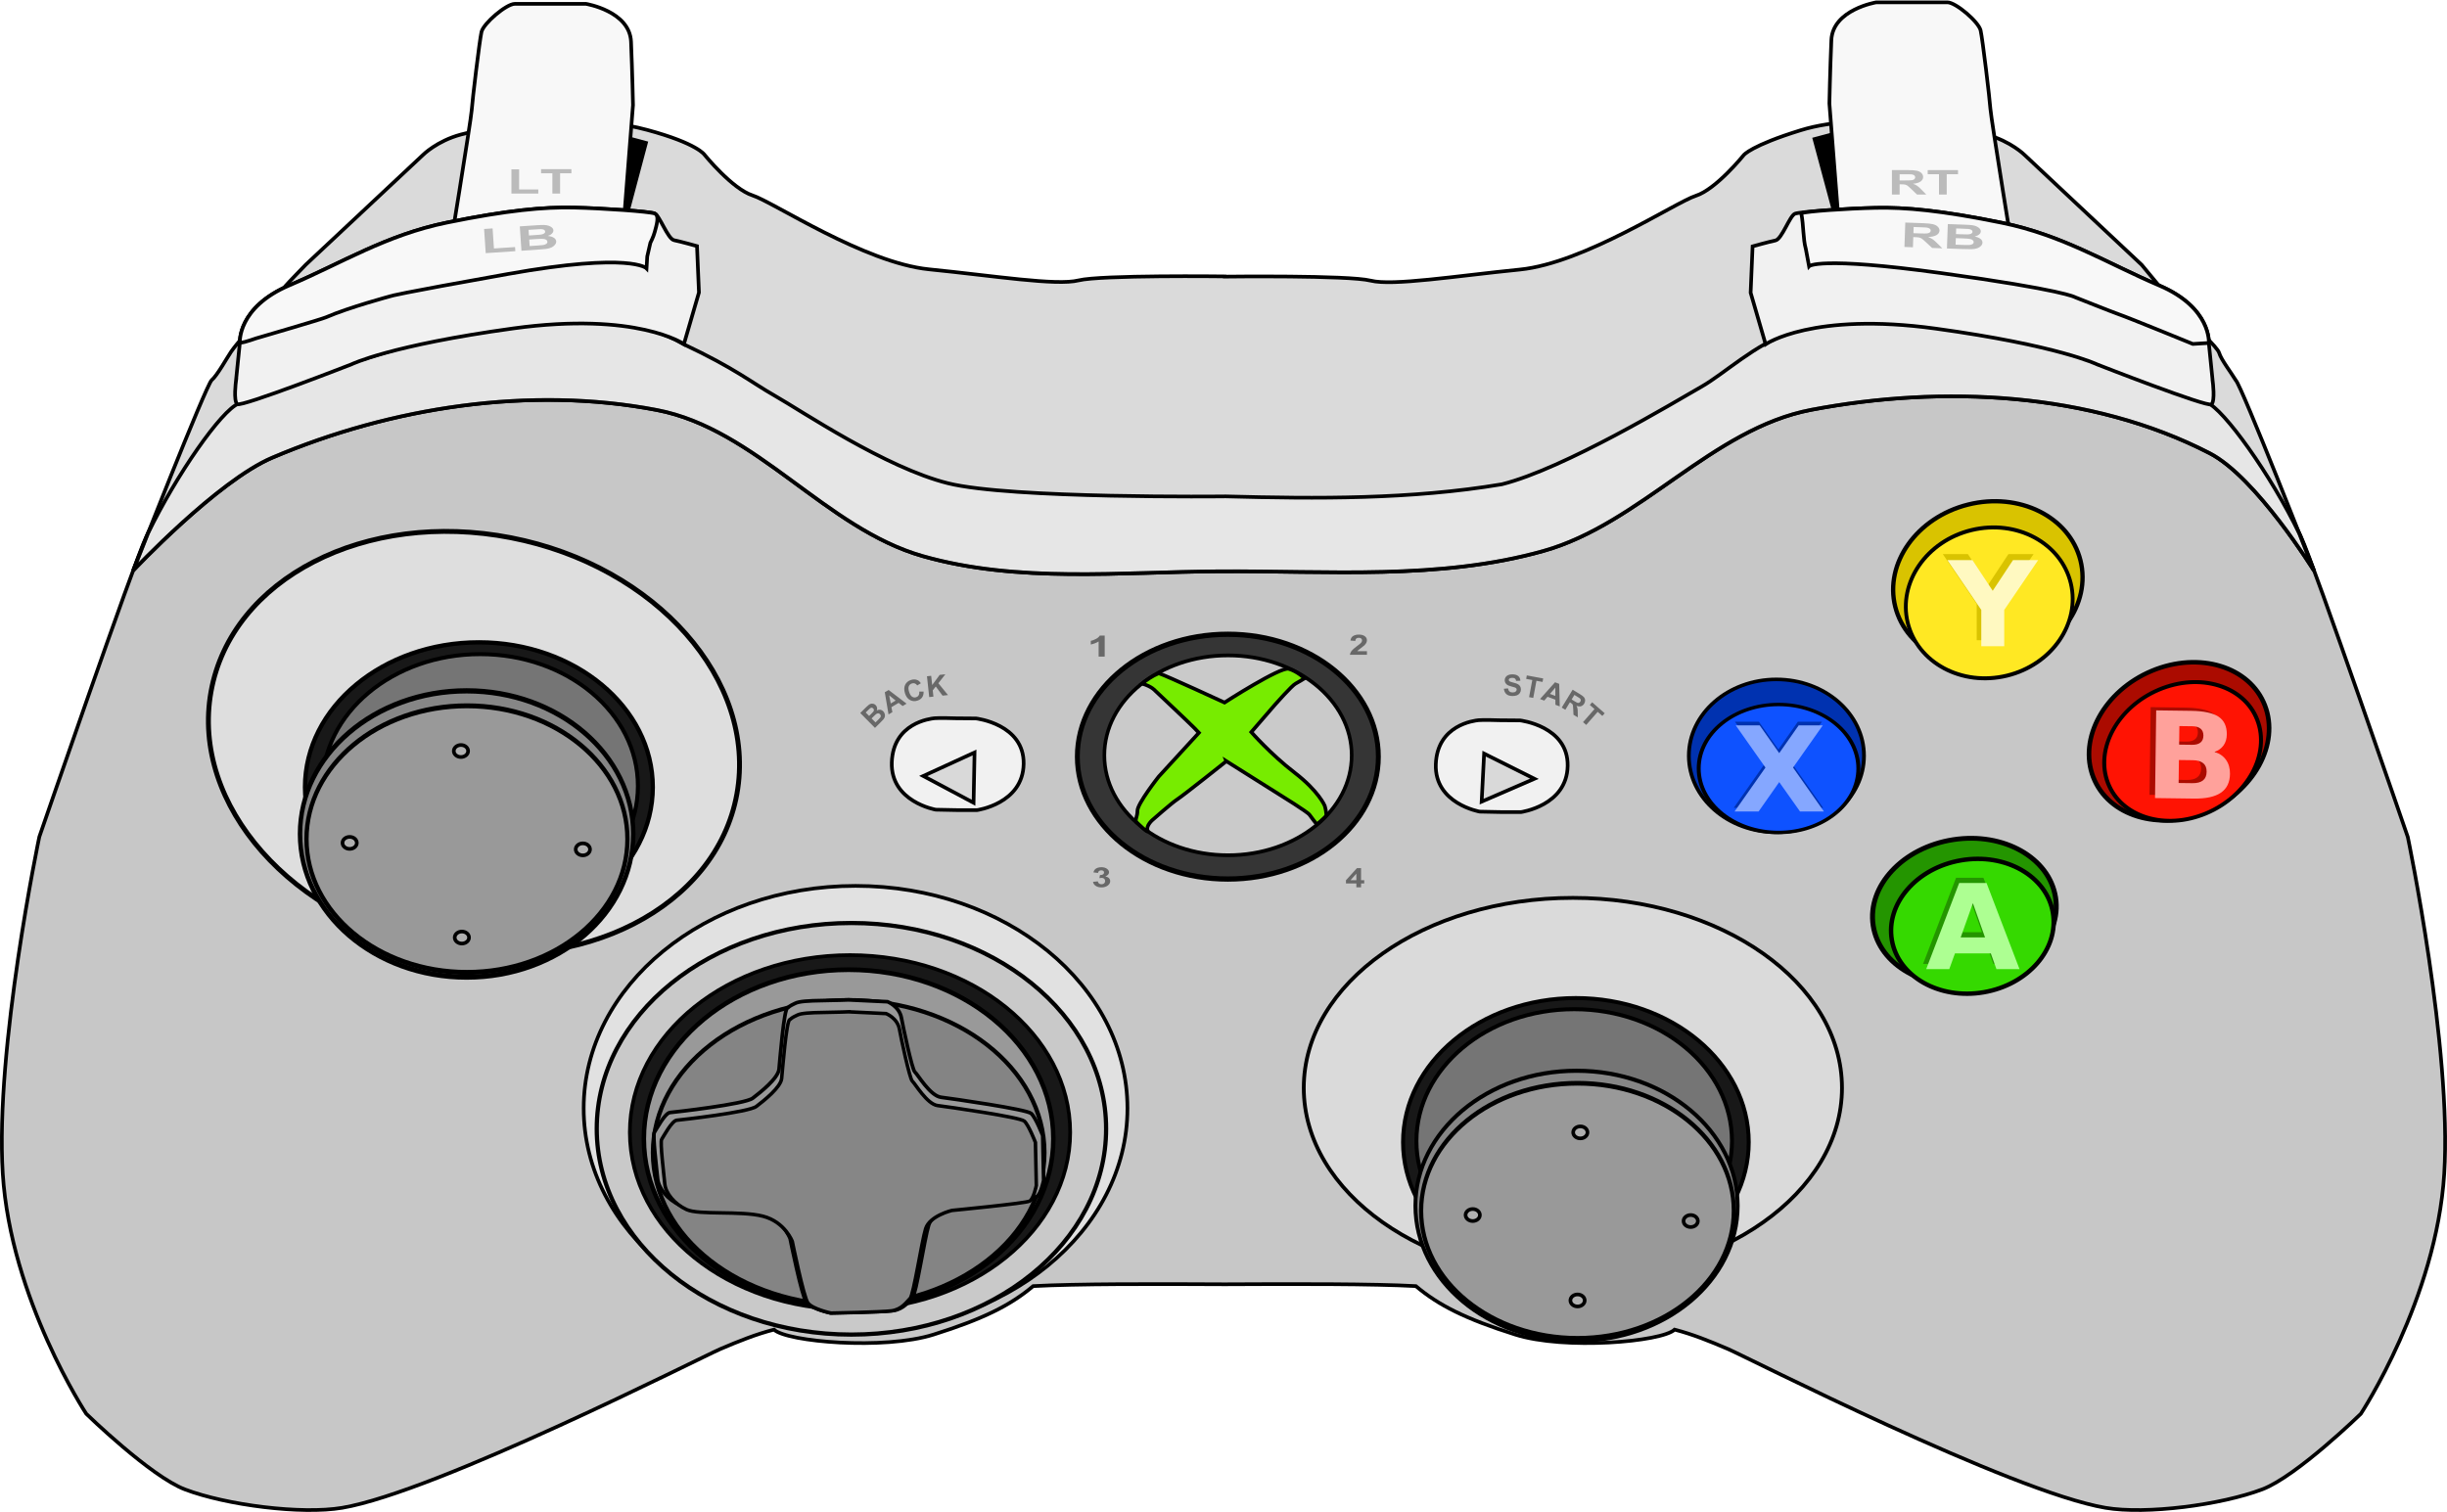 <?xml version="1.0" encoding="UTF-8" standalone="no"?>
<!-- Created with Inkscape (http://www.inkscape.org/) -->

<svg
   width="408.816mm"
   height="252.633mm"
   viewBox="0 0 408.816 252.633"
   version="1.1"
   id="svg5"
   sodipodi:docname="VSCView Xbox Wikimedia Theme.svg"
   inkscape:version="1.1 (c68e22c387, 2021-05-23)"
   inkscape:export-filename="C:\Users\AL200\OneDrive\Pictures\AL2009man Work Projects\VSCView - Controller Theme Layout\VSCView - Controller Theme (Ver. 1.20)\Xbox 360 Controller Images\Wikimedia\Template\Xbox Wikimedia Overlay.png"
   inkscape:export-xdpi="90.027298"
   inkscape:export-ydpi="90.027298"
   xmlns:inkscape="http://www.inkscape.org/namespaces/inkscape"
   xmlns:sodipodi="http://sodipodi.sourceforge.net/DTD/sodipodi-0.dtd"
   xmlns="http://www.w3.org/2000/svg"
   xmlns:svg="http://www.w3.org/2000/svg">
  <sodipodi:namedview
     id="namedview7"
     pagecolor="#ffffff"
     bordercolor="#666666"
     borderopacity="1.0"
     inkscape:pageshadow="2"
     inkscape:pageopacity="0.0"
     inkscape:pagecheckerboard="0"
     inkscape:document-units="mm"
     showgrid="false"
     inkscape:zoom="0.70710678"
     inkscape:cx="725.49156"
     inkscape:cy="461.03362"
     inkscape:window-width="2560"
     inkscape:window-height="1334"
     inkscape:window-x="-11"
     inkscape:window-y="-11"
     inkscape:window-maximized="1"
     inkscape:current-layer="layer1" />
  <defs
     id="defs2">
    <inkscape:path-effect
       effect="bend_path"
       id="path-effect3820"
       is_visible="true"
       bendpath="M 0,0 H 1"
       prop_scale="1"
       scale_y_rel="false"
       vertical="false"
       lpeversion="0"
       hide_knot="false" />
  </defs>
  <g
     inkscape:label="Xbox Wikimedia Overlay"
     id="layer1"
     transform="translate(197.76,-92.246)"
     inkscape:groupmode="layer"
     style="display:inline">
    <path
       d="m -103.374,145.925 c -18.317,-0.134 -44.257,10.376 -54.534,14.451 -2.924,1.16 -10.622,11.49 -15.401,21.533 -2.137,4.491 -17.883,50.176 -17.883,50.176 0,0 -7.416,35.324 -6.107,56.264 1.309,20.939 13.951,40.137 13.951,40.137 0,0 10.723,10.444 16.49,12.635 6.902,2.622 19.454,4.22 26.262,3.073 15.797,-2.662 60.119,-25.22 63.173,-26.529 3.054,-1.309 6.057,-2.504 8.97,-3.245 2.149,2.042 18.393,3.438 26.681,0.821 8.289,-2.617 12.775,-4.853 16.623,-8.092 7.183,-0.389 20.138,-0.367 32.006,-0.305 11.845,-0.062 24.762,-0.084 31.93,0.305 3.84,3.238 8.313,5.475 16.585,8.092 8.272,2.617 24.498,1.221 26.643,-0.821 2.907,0.74 5.884,1.936 8.932,3.245 3.048,1.308 47.293,23.867 63.058,26.529 6.793,1.147 19.316,-0.47 26.204,-3.092 5.756,-2.19 16.452,-12.615 16.452,-12.615 0,0 12.626,-19.183 13.932,-40.118 1.306,-20.935 -6.088,-56.264 -6.088,-56.264 0,0 -15.712,-45.666 -17.845,-50.157 -4.769,-10.04 -12.849,-21.322 -15.767,-22.482 -7.499,-2.979 -22.127,-10.15 -38.549,-12.695 -10.196,-1.58 -22.351,-1.771 -30.996,1.053 -5.831,1.905 -10.97,6.826 -14.829,9.025 -4.508,2.568 -22.911,13.7 -33.36,16.317 -15.216,2.545 -30.861,2.428 -46.149,2.026 0,0 -35.929,0.418 -46.398,-2.199 -10.47,-2.617 -24.439,-12.067 -28.955,-14.636 -3.867,-2.2 -6.624,-4.596 -15.241,-8.651 -6.661,-3.885 -13.823,-3.779 -19.792,-3.779 z"
       style="display:inline;fill:#c7c7c7;fill-opacity:1;stroke:#000000;stroke-width:0.611px;stroke-linecap:butt;stroke-linejoin:miter;stroke-opacity:1"
       inkscape:connector-curvature="0"
       inkscape:label="Controller Color 2"
       id="path3048" />
    <path
       d="m -103.151,112.418 c -7.778,0.17 -15.11,1.635 -17.616,2.309 -4.01,1.08 -6.317,3.397 -6.317,3.397 l -19.582,18.341 c 0,0 -3.081,3.168 -3.389,3.554 -3.964,4.956 -4.858,5.01 -5.475,6.244 -0.617,1.234 -2.635,3.316 -3.637,4.781 -0.634,0.927 -2.3,3.945 -3.225,4.716 -0.925,0.771 -13.112,31.815 -13.112,31.815 0,0 14.056,-14.947 23.232,-18.854 19.861,-8.456 43.069,-12.036 64.268,-7.966 16.596,3.186 28.17,19.804 44.425,24.423 15.913,4.521 33.021,2.627 49.563,2.531 18.068,-0.105 36.704,1.492 54.098,-3.395 16.237,-4.562 28.19,-20.437 44.758,-23.594 21.925,-4.177 46.732,-2.984 66.563,7.257 7.777,4.016 17.433,19.636 17.433,19.636 0,0 -12.15,-31.064 -13.074,-31.835 -0.692,-1.157 -2.455,-3.464 -2.763,-4.543 -0.308,-1.079 -4.256,-4.396 -4.871,-5.629 -0.616,-1.234 -0.625,-0.146 -4.684,-5.01 -1.222,-1.465 -3.389,-4.094 -3.389,-4.094 l -19.544,-18.341 c 0,0 -2.315,-2.318 -6.317,-3.397 -4.002,-1.079 -20.296,-4.091 -31.09,-0.763 -8.345,2.573 -9.543,4.161 -9.543,4.161 0,0 -4.611,5.715 -7.997,6.794 -3.386,1.079 -18.617,11.25 -29.392,12.329 -10.775,1.079 -21.251,2.776 -24.945,1.851 -3.694,-0.925 -24.372,-0.668 -24.372,-0.668 v -0.038 c 0,0 -20.728,-0.257 -24.429,0.668 -3.702,0.925 -14.187,-0.772 -24.983,-1.851 -10.796,-1.08 -26.075,-11.269 -29.468,-12.348 -3.393,-1.08 -8.016,-6.775 -8.016,-6.775 0,0 -1.151,-1.891 -9.562,-4.161 -4.097,-1.106 -8.884,-1.648 -13.551,-1.546 z"
       style="display:inline;fill:#dadada;fill-opacity:1;stroke:#000000;stroke-width:0.611px;stroke-linecap:butt;stroke-linejoin:miter;stroke-opacity:1"
       inkscape:connector-curvature="0"
       inkscape:label="Controller Color 1"
       id="path4939" />
    <g
       id="g1206"
       inkscape:label="Controller Body Misc"
       style="display:inline">
      <path
         d="m 118.298,145.627 c -6.111,-0.03 -12.085,0.606 -16.948,2.195 -5.831,1.905 -10.97,6.828 -14.829,9.027 -4.508,2.568 -22.913,13.701 -33.361,16.318 -15.216,2.545 -30.861,2.425 -46.149,2.023 0,0 -35.927,0.423 -46.397,-2.195 -10.47,-2.617 -24.436,-12.069 -28.953,-14.639 -3.867,-2.2 -6.575,-4.531 -15.192,-8.586 -6.661,-3.885 -13.88,-3.838 -19.849,-3.838 -18.317,-0.134 -44.25,9.679 -54.527,13.754 -2.872,1.139 -10.341,11.816 -15.135,21.688 -1.405,3.544 -2.462,6.203 -2.462,6.203 0,0 14.051,-14.949 23.227,-18.856 19.861,-8.456 43.08,-12.028 64.28,-7.959 16.596,3.186 28.157,19.792 44.412,24.41 15.913,4.521 33.023,2.635 49.565,2.538 18.068,-0.105 36.713,1.49 54.107,-3.397 16.237,-4.562 28.188,-20.433 44.755,-23.59 21.925,-4.177 46.739,-2.988 66.57,7.252 7.777,4.016 17.425,19.639 17.425,19.639 0,0 -1.046,-2.646 -2.443,-6.184 -4.797,-9.906 -12.629,-20.828 -15.497,-21.967 -7.499,-2.979 -22.131,-10.147 -38.553,-12.692 -4.461,-0.691 -9.294,-1.122 -14.047,-1.145 z"
         style="display:inline;fill:#f3f3f3;fill-opacity:0.452;stroke:#000000;stroke-width:0.611px;stroke-linecap:butt;stroke-linejoin:miter;stroke-opacity:1"
         inkscape:connector-curvature="0"
         inkscape:label="Bumper Body Color"
         id="path5180" />
      <g
         id="g1188"
         inkscape:label="Trigger Shadows"
         style="display:inline">
        <path
           d="m 105.382,115.487 26.616,-7.166 7.636,28.36 -26.616,7.166 z"
           style="display:inline;fill:#000000;fill-opacity:1;stroke:#000000;stroke-width:0.61;stroke-miterlimit:4;stroke-opacity:1"
           inkscape:connector-curvature="0"
           id="rect5196"
           inkscape:label="RT Shadow" />
        <path
           d="m -117.61,108.709 27.777,7.41 -7.547,28.376 -25.923,-6.538 z"
           style="display:inline;fill:#000000;fill-opacity:1;stroke:#000000;stroke-width:0.598;stroke-miterlimit:4;stroke-opacity:1"
           inkscape:connector-curvature="0"
           id="rect5193"
           inkscape:label="LT Shadow" />
      </g>
      <g
         id="g1045"
         inkscape:label="D-PAD Body"
         style="display:inline">
        <path
           d="m -9.401,277.443 c 0,20.529 -20.336,37.17 -45.422,37.17 -25.086,0 -45.422,-16.642 -45.422,-37.17 0,-20.529 20.336,-37.17 45.422,-37.17 25.086,0 45.422,16.642 45.422,37.17 z"
           style="display:inline;fill:#e1e1e1;fill-opacity:1;stroke:#000000;stroke-width:0.61;stroke-miterlimit:4;stroke-opacity:1"
           inkscape:connector-curvature="0"
           id="path5191" />
        <path
           d="m -12.964,280.862 c 0,18.991 -19.05,34.387 -42.55,34.387 -23.5,0 -42.55,-15.396 -42.55,-34.387 0,-18.991 19.05,-34.387 42.55,-34.387 23.5,0 42.55,15.396 42.55,34.387 z"
           style="display:inline;fill:#c9c9c9;fill-opacity:1;stroke:#000000;stroke-width:0.704;stroke-miterlimit:4;stroke-opacity:1"
           inkscape:connector-curvature="0"
           id="path5189" />
        <path
           d="m -18.967,281.453 c 0,16.355 -16.468,29.613 -36.783,29.613 -20.315,0 -36.783,-13.258 -36.783,-29.613 0,-16.355 16.468,-29.613 36.783,-29.613 20.315,0 36.783,13.258 36.783,29.613 z"
           style="display:inline;fill:#181818;fill-opacity:1;stroke:#000000;stroke-width:0.617;stroke-miterlimit:4;stroke-opacity:1"
           inkscape:connector-curvature="0"
           id="path5106" />
      </g>
      <g
         id="g1035"
         inkscape:label="Right Stick Body"
         style="display:inline">
        <path
           d="m 109.976,274.03 c 0,17.536 -20.129,31.752 -44.959,31.752 -24.83,0 -44.959,-14.216 -44.959,-31.752 0,-17.536 20.129,-31.752 44.959,-31.752 24.83,0 44.959,14.216 44.959,31.752 z"
           style="display:inline;fill:#dadada;fill-opacity:1;stroke:#000000;stroke-width:0.633;stroke-miterlimit:4;stroke-opacity:1"
           inkscape:connector-curvature="0"
           id="path5187" />
        <path
           d="m 94.396,283.099 c 0,13.3 -12.928,24.082 -28.876,24.082 -15.948,0 -28.876,-10.782 -28.876,-24.082 0,-13.3 12.928,-24.082 28.876,-24.082 15.948,0 28.876,10.782 28.876,24.082 z"
           style="display:inline;fill:#181818;fill-opacity:1;stroke:#000000;stroke-width:0.664;stroke-miterlimit:4;stroke-opacity:1"
           inkscape:connector-curvature="0"
           id="path5110" />
        <path
           d="m 91.598,282.915 c 0,12.17 -11.802,22.036 -26.36,22.036 -14.558,0 -26.36,-9.866 -26.36,-22.036 0,-12.17 11.802,-22.036 26.36,-22.036 14.558,0 26.36,9.866 26.36,22.036 z"
           style="display:inline;fill:#757575;fill-opacity:1;stroke:#000000;stroke-width:0.668;stroke-miterlimit:4;stroke-opacity:1"
           inkscape:connector-curvature="0"
           id="path4995"
           inkscape:label="path4995" />
      </g>
      <g
         id="g1040"
         inkscape:label="Left Stick Body"
         style="display:inline">
        <path
           d="m -74.644,224.888 c -3.399,18.922 -25.823,30.442 -50.086,25.73 -24.263,-4.712 -41.177,-23.872 -37.778,-42.794 3.399,-18.922 25.823,-30.442 50.086,-25.73 24.263,4.712 41.177,23.872 37.778,42.794 z"
           style="display:inline;fill:#dedede;fill-opacity:1;stroke:#000000;stroke-width:0.817;stroke-miterlimit:4;stroke-opacity:1"
           inkscape:connector-curvature="0"
           id="path5185" />
        <path
           d="m -88.703,223.773 c 0,13.362 -13.006,24.194 -29.05,24.194 -16.044,0 -29.05,-10.832 -29.05,-24.194 0,-13.362 13.006,-24.194 29.05,-24.194 16.044,0 29.05,10.832 29.05,24.194 z"
           style="display:inline;fill:#181818;fill-opacity:1;stroke:#000000;stroke-width:0.72;stroke-miterlimit:4;stroke-opacity:1"
           inkscape:connector-curvature="0"
           id="path5108" />
        <path
           d="m -91.186,223.586 c 0,12.17 -11.802,22.036 -26.36,22.036 -14.558,0 -26.36,-9.866 -26.36,-22.036 0,-12.17 11.802,-22.036 26.36,-22.036 14.558,0 26.36,9.866 26.36,22.036 z"
           style="fill:#757575;fill-opacity:1;stroke:#000000;stroke-width:0.668;stroke-miterlimit:4;stroke-opacity:1"
           inkscape:connector-curvature="0"
           id="path4997" />
      </g>
    </g>
    <g
       id="g286"
       transform="matrix(0.611,0,0,0.611,-226.099,-95.671)"
       inkscape:label="Xbox Guide Button"
       style="display:inline">
      <path
         d="m 415.089,517.675 c 0,12.846 -13.791,23.259 -30.804,23.259 -17.012,0 -30.804,-10.413 -30.804,-23.259 0,-12.846 13.791,-23.259 30.804,-23.259 17.012,0 30.804,10.413 30.804,23.259 z"
         transform="matrix(1.336,0,0,1.439,-131.287,-230.449)"
         style="display:inline;fill:#353535;fill-opacity:1;stroke:#000000;stroke-width:0.999;stroke-miterlimit:4;stroke-opacity:1"
         inkscape:connector-curvature="0"
         id="path4977" />
      <path
         d="m 399.554,521.068 c 0,3.575 -3.718,6.473 -8.304,6.473 -4.586,0 -8.304,-2.898 -8.304,-6.473 0,-3.575 3.718,-6.473 8.304,-6.473 4.586,0 8.304,2.898 8.304,6.473 z"
         transform="matrix(4.072,0,0,4.222,-1211.005,-1685.828)"
         style="display:inline;fill:#cacaca;fill-opacity:1;stroke:#000000;stroke-width:0.241;stroke-miterlimit:4;stroke-opacity:1"
         inkscape:connector-curvature="0"
         id="path4979" />
      <path
         d="m 381.711,515.719 14.647,9.218 c 0,0 7.576,4.672 8.081,5.43 0.505,0.758 2.02,2.652 2.02,2.652 0,0 2.083,-1.768 2.462,-2.273 0.379,-0.505 -0.316,-2.841 -0.316,-2.841 0,0 -1.641,-3.977 -8.207,-9.028 -6.566,-5.051 -11.869,-11.112 -11.869,-11.112 l 6.44,-7.45 c 0,0 4.735,-5.366 5.682,-5.808 0.472,-0.22 2.462,-1.452 2.462,-1.452 0,0 -2.083,-1.957 -4.356,-2.589 -2.273,-0.631 -17.551,9.218 -17.551,9.218 0,0 -15.72,-7.26 -17.993,-8.018 -1.894,0.821 -3.365,1.865 -4.546,2.841 2.67,0.787 3.536,1.894 3.536,1.894 0,0 10.092,9.523 10.796,10.291 0.694,0.758 1.2,1.263 1.2,1.263 l -11.001,11.996 c 0,0 -5.858,7.429 -5.808,9.36 0.038,1.485 -0.763,2.468 -0.268,3.062 0,0 3.567,3.567 3.062,2.304 -0.505,-1.263 1.263,-2.825 1.263,-2.825 0,0 5.338,-4.724 6.913,-5.745 1.705,-1.105 13.353,-10.386 13.353,-10.386 z"
         style="display:inline;fill:#77ec00;fill-opacity:1;stroke:#000000;stroke-width:1px;stroke-linecap:butt;stroke-linejoin:miter;stroke-opacity:1"
         inkscape:connector-curvature="0"
         id="path4993" />
      <path
         style="font-style:normal;font-variant:normal;font-weight:bold;font-stretch:normal;font-size:9.836px;line-height:125%;font-family:Arial;-inkscape-font-specification:'Arial Bold';letter-spacing:0px;word-spacing:0px;display:inline;fill:#686868;fill-opacity:1;stroke:none;stroke-width:2.308"
         d="m 858.07,400.494 c -1.444,2e-5 -2.647,0.291 -3.609,0.875 -0.963,0.584 -1.534,1.544 -1.717,2.885 l 3.062,0.244 c 0.058,-0.711 0.277,-1.219 0.656,-1.525 0.379,-0.306 0.889,-0.459 1.531,-0.459 0.649,2e-5 1.159,0.146 1.527,0.438 0.368,0.292 0.551,0.709 0.551,1.252 -5e-5,0.491 -0.21,0.988 -0.633,1.49 -0.314,0.364 -1.165,1.057 -2.551,2.08 -1.721,1.265 -2.874,2.281 -3.457,3.047 -0.583,0.766 -0.932,1.575 -1.049,2.43 h 10.775 v -2.262 h -6.105 c 0.16,-0.22 0.372,-0.445 0.631,-0.676 0.259,-0.231 0.872,-0.699 1.842,-1.404 0.97,-0.705 1.642,-1.246 2.014,-1.621 0.562,-0.566 0.972,-1.108 1.23,-1.625 0.259,-0.517 0.389,-1.061 0.389,-1.633 -2e-5,-1.005 -0.453,-1.845 -1.357,-2.521 -0.904,-0.676 -2.148,-1.014 -3.73,-1.014 z m -163.629,0.623 c -0.436,0.806 -1.24,1.509 -2.412,2.113 -1.172,0.604 -2.258,1.016 -3.258,1.232 v 2.299 c 1.899,-0.415 3.55,-1.056 4.949,-1.922 v 9.549 h 3.83 v -13.271 z m 1.016,146.285 c -0.898,0 -1.708,0.13 -2.432,0.389 -0.724,0.259 -1.289,0.614 -1.693,1.066 -0.404,0.452 -0.706,1.056 -0.906,1.812 l 2.883,0.375 c 0.082,-0.546 0.311,-0.962 0.689,-1.246 0.378,-0.284 0.835,-0.426 1.369,-0.426 0.542,2e-5 0.976,0.125 1.303,0.375 0.327,0.25 0.49,0.585 0.49,1.006 -3e-5,0.495 -0.223,0.893 -0.668,1.191 -0.445,0.298 -1.091,0.438 -1.938,0.422 l -0.344,1.953 c 0.557,-0.119 1.035,-0.18 1.436,-0.18 0.609,3e-5 1.124,0.177 1.547,0.529 0.423,0.353 0.635,0.831 0.635,1.434 0,0.637 -0.221,1.142 -0.662,1.518 -0.442,0.375 -0.985,0.562 -1.631,0.562 -0.601,0 -1.114,-0.156 -1.537,-0.469 -0.423,-0.313 -0.683,-0.764 -0.779,-1.355 l -3.027,0.281 c 0.156,1.052 0.719,1.904 1.691,2.555 0.972,0.651 2.197,0.977 3.674,0.977 1.559,0 2.862,-0.387 3.908,-1.16 1.046,-0.773 1.57,-1.709 1.57,-2.807 0,-0.756 -0.281,-1.401 -0.842,-1.936 -0.56,-0.535 -1.307,-0.88 -2.242,-1.033 1.566,-0.654 2.35,-1.529 2.35,-2.627 0,-0.773 -0.384,-1.466 -1.148,-2.08 -0.928,-0.751 -2.159,-1.127 -3.695,-1.127 z m 161.41,0.572 -6.959,7.658 v 2.023 h 6.564 v 2.426 h 2.975 v -2.426 h 1.992 v -2.033 h -1.992 v -7.648 z m -0.395,3.529 v 4.119 h -3.688 z"
         transform="matrix(0.433,0,0,0.433,46.402,307.69)"
         id="path5064" />
    </g>
    <g
       id="g305"
       inkscape:label="Back Button"
       transform="matrix(0.611,0,0,0.611,-226.099,-95.671)"
       style="display:inline">
      <path
         d="m 307.752,503.994 c 0,0 -4.706,-0.145 -5.842,-0.018 -1.136,0.126 -11.301,1.263 -11.68,12.059 -0.379,10.796 12.014,12.95 12.014,12.95 l 5.474,0.111 5.764,0.018 c 0,0 12.608,-1.715 12.798,-12.638 0.189,-10.922 -13.006,-12.438 -13.006,-12.438 z"
         style="fill:#f1f1f1;fill-opacity:1;stroke:#000000;stroke-width:1px;stroke-linecap:butt;stroke-linejoin:miter;stroke-opacity:1"
         inkscape:connector-curvature="0"
         inkscape:label="Button Color"
         id="path4983" />
      <path
         d="m 312.857,513.344 -0.268,13.75 -13.75,-7.321 z"
         style="display:inline;fill:#d9d9d9;fill-opacity:1;stroke:#000000;stroke-width:1px;stroke-linecap:butt;stroke-linejoin:miter;stroke-opacity:1"
         inkscape:connector-curvature="0"
         inkscape:label="Symbol"
         id="path4987" />
      <path
         style="font-style:normal;font-variant:normal;font-weight:bold;font-stretch:normal;font-size:8px;line-height:125%;font-family:Arial;-inkscape-font-specification:'Arial Bold';letter-spacing:0px;word-spacing:0px;fill:#686868;fill-opacity:1;stroke:none;stroke-width:1"
         d="m 304.865,491.957 -1.546,0.168 -2.048,2.779 -0.273,-2.528 -1.15,0.124 0.615,5.694 1.15,-0.124 -0.186,-1.72 0.829,-1.053 1.854,2.503 1.488,-0.161 -2.636,-3.231 z m -8.535,1.405 c -0.268,0.002 -0.548,0.049 -0.84,0.141 -0.765,0.242 -1.302,0.689 -1.612,1.34 -0.31,0.651 -0.321,1.432 -0.033,2.34 0.272,0.859 0.72,1.462 1.344,1.809 0.624,0.347 1.297,0.406 2.022,0.177 0.586,-0.186 1.024,-0.484 1.313,-0.894 0.289,-0.41 0.422,-0.939 0.397,-1.587 h -1.176 c 0.035,0.429 -0.024,0.77 -0.176,1.023 -0.152,0.253 -0.375,0.426 -0.668,0.519 -0.397,0.126 -0.766,0.082 -1.107,-0.133 -0.341,-0.214 -0.622,-0.666 -0.84,-1.356 -0.206,-0.65 -0.229,-1.161 -0.069,-1.532 0.16,-0.37 0.442,-0.619 0.847,-0.747 0.293,-0.093 0.567,-0.09 0.824,0.008 0.257,0.099 0.463,0.28 0.617,0.542 l 1.009,-0.606 c -0.263,-0.398 -0.555,-0.674 -0.877,-0.828 -0.305,-0.148 -0.63,-0.221 -0.975,-0.218 z m -6.965,2.89 -1.05,0.628 1.023,6.06 1.053,-0.63 -0.262,-1.359 1.966,-1.174 1.097,0.861 1.08,-0.646 z m 0.149,1.468 1.767,1.419 -1.341,0.801 z m -4.69,2.269 c -0.081,8.6e-4 -0.16,0.008 -0.239,0.023 -0.209,0.038 -0.406,0.122 -0.591,0.252 -0.185,0.13 -0.439,0.354 -0.762,0.673 l -1.628,1.609 4.026,4.073 1.386,-1.371 c 0.52,-0.522 0.842,-0.857 0.965,-1.008 0.195,-0.24 0.315,-0.486 0.36,-0.738 0.046,-0.252 0.025,-0.508 -0.062,-0.768 -0.087,-0.26 -0.221,-0.483 -0.404,-0.668 -0.233,-0.235 -0.502,-0.374 -0.807,-0.416 -0.305,-0.042 -0.618,0.023 -0.938,0.196 0.097,-0.254 0.119,-0.511 0.064,-0.772 -0.055,-0.261 -0.177,-0.487 -0.366,-0.678 -0.174,-0.176 -0.372,-0.294 -0.596,-0.353 -0.14,-0.037 -0.276,-0.055 -0.41,-0.054 z m -0.141,1.11 c 0.018,-8.6e-4 0.037,-4.1e-4 0.055,8.7e-4 0.147,0.01 0.283,0.078 0.408,0.204 0.13,0.132 0.195,0.277 0.194,0.437 -8.7e-4,0.16 -0.064,0.318 -0.188,0.474 -0.069,0.086 -0.263,0.287 -0.584,0.604 l -0.539,0.533 -0.931,-0.942 0.472,-0.467 c 0.387,-0.383 0.626,-0.61 0.717,-0.681 0.134,-0.104 0.266,-0.158 0.396,-0.163 z m 1.8,1.534 c 0.036,4.3e-4 0.072,0.003 0.108,0.01 0.143,0.027 0.276,0.101 0.397,0.223 0.143,0.144 0.218,0.298 0.226,0.46 0.008,0.162 -0.038,0.315 -0.138,0.458 -0.063,0.095 -0.243,0.289 -0.539,0.582 l -0.762,0.752 -1.076,-1.089 0.664,-0.657 c 0.374,-0.37 0.636,-0.59 0.787,-0.662 0.113,-0.054 0.224,-0.08 0.333,-0.079 z"
         inkscape:label="Text"
         id="path5055" />
    </g>
    <g
       id="g296"
       inkscape:label="Start Button"
       transform="matrix(0.611,0,0,0.611,-226.099,-95.671)"
       style="display:inline">
      <path
         d="m 456.502,504.53 c 0,0 -4.706,-0.145 -5.842,-0.018 -1.136,0.126 -11.301,1.263 -11.68,12.059 -0.379,10.796 12.014,12.95 12.014,12.95 l 5.474,0.111 5.764,0.018 c 0,0 12.608,-1.715 12.798,-12.638 0.189,-10.922 -13.006,-12.438 -13.006,-12.438 z"
         style="display:inline;fill:#f1f1f1;fill-opacity:1;stroke:#000000;stroke-width:1px;stroke-linecap:butt;stroke-linejoin:miter;stroke-opacity:1"
         inkscape:connector-curvature="0"
         inkscape:label="Button Color"
         id="path4985" />
      <path
         d="m 452.188,513.657 -0.67,13.125 14.42,-6.25 z"
         style="display:inline;fill:#d9d9d9;fill-opacity:1;stroke:#000000;stroke-width:1px;stroke-linecap:butt;stroke-linejoin:miter;stroke-opacity:1"
         inkscape:connector-curvature="0"
         inkscape:label="Symbol"
         id="path4989" />
      <path
         style="font-style:normal;font-variant:normal;font-weight:bold;font-stretch:normal;font-size:8px;line-height:125%;font-family:Arial;-inkscape-font-specification:'Arial Bold';letter-spacing:0px;word-spacing:0px;display:inline;fill:#686868;fill-opacity:1;stroke:none;stroke-width:1"
         d="m 459.922,491.974 c -0.44,-0.003 -0.816,0.061 -1.128,0.191 -0.312,0.13 -0.552,0.322 -0.719,0.575 -0.167,0.253 -0.252,0.525 -0.254,0.817 -0.003,0.453 0.169,0.838 0.519,1.156 0.248,0.226 0.681,0.418 1.3,0.576 0.481,0.123 0.789,0.209 0.924,0.257 0.197,0.072 0.336,0.156 0.415,0.251 0.079,0.096 0.117,0.211 0.116,0.346 -0.002,0.211 -0.097,0.395 -0.287,0.551 -0.19,0.156 -0.471,0.233 -0.844,0.23 -0.352,-0.003 -0.63,-0.093 -0.836,-0.272 -0.206,-0.179 -0.341,-0.457 -0.406,-0.835 l -1.125,0.101 c 0.071,0.641 0.299,1.131 0.685,1.468 0.386,0.338 0.94,0.509 1.663,0.514 0.497,0.004 0.914,-0.063 1.248,-0.2 0.334,-0.137 0.594,-0.348 0.778,-0.633 0.184,-0.285 0.278,-0.592 0.28,-0.92 0.003,-0.362 -0.071,-0.667 -0.222,-0.914 -0.151,-0.247 -0.36,-0.442 -0.629,-0.586 -0.268,-0.144 -0.683,-0.285 -1.245,-0.422 -0.561,-0.137 -0.914,-0.267 -1.059,-0.39 -0.114,-0.097 -0.17,-0.214 -0.169,-0.349 10e-4,-0.148 0.063,-0.266 0.186,-0.354 0.191,-0.137 0.454,-0.204 0.79,-0.201 0.326,0.003 0.569,0.069 0.731,0.199 0.162,0.13 0.267,0.343 0.314,0.637 l 1.157,-0.042 c -0.014,-0.526 -0.203,-0.948 -0.564,-1.266 -0.361,-0.318 -0.901,-0.48 -1.619,-0.485 z m 3.947,0.292 -0.178,0.952 1.67,0.312 -0.873,4.677 1.136,0.212 0.873,-4.677 1.667,0.311 0.178,-0.952 z m 7.707,1.878 -4.095,4.583 1.149,0.43 0.899,-1.053 2.144,0.802 0.013,1.394 1.178,0.441 -0.142,-6.167 z m 0.091,1.46 -0.005,2.267 -1.464,-0.547 z m 4.727,0.571 -2.983,4.888 0.987,0.602 1.246,-2.041 0.2,0.123 c 0.227,0.138 0.382,0.257 0.464,0.358 0.082,0.1 0.14,0.228 0.173,0.384 0.033,0.156 0.06,0.502 0.081,1.037 l 0.065,1.498 1.18,0.721 -0.015,-1.318 c -0.004,-0.524 -0.03,-0.903 -0.078,-1.136 -0.048,-0.234 -0.141,-0.478 -0.278,-0.733 0.467,0.2 0.882,0.246 1.243,0.139 0.361,-0.107 0.654,-0.345 0.878,-0.712 0.176,-0.289 0.261,-0.589 0.256,-0.9 -0.005,-0.311 -0.099,-0.583 -0.283,-0.816 -0.183,-0.232 -0.536,-0.508 -1.059,-0.827 z m 0.482,1.429 0.77,0.47 c 0.4,0.244 0.637,0.396 0.71,0.456 0.144,0.124 0.229,0.263 0.256,0.418 0.026,0.155 -0.011,0.314 -0.112,0.479 -0.089,0.147 -0.198,0.249 -0.324,0.306 -0.126,0.057 -0.261,0.069 -0.403,0.037 -0.142,-0.032 -0.45,-0.192 -0.924,-0.481 l -0.73,-0.446 z m 4.859,2.014 -0.638,0.729 1.278,1.12 -3.136,3.578 0.87,0.762 3.136,-3.578 1.275,1.118 0.638,-0.729 z"
         inkscape:label="Text"
         id="path5076" />
    </g>
    <g
       id="g2783"
       inkscape:label="Analog Stick"
       style="display:inline"
       inkscape:export-filename="C:\Users\AL200\OneDrive\Pictures\AL2009man Work Projects\VSCView - Controller Theme Layout\VSCView - Controller Theme (Ver. 1.20)\Xbox 360 Controller Images\Wikimedia\Xbox Wikimedia Overlay (No Thumbsticks).png"
       inkscape:export-xdpi="90.027298"
       inkscape:export-ydpi="90.027298">
      <g
         id="g219"
         inkscape:label="Right Stick"
         transform="matrix(0.611,0,0,0.611,-226.099,-95.671)"
         style="display:inline"
         inkscape:export-filename="C:\Users\AL200\OneDrive\Pictures\AL2009man Work Projects\VSCView - Controller Theme Layout\VSCView - Controller Theme (Ver. 1.20)\Xbox 360 Controller Images\Wikimedia\Active Images\Wikimedia_RightStick.png"
         inkscape:export-xdpi="90.027298"
         inkscape:export-ydpi="90.027298">
        <path
           d="m 519.286,638.344 c 0,17.999 -18.468,32.589 -41.25,32.589 -22.782,0 -41.25,-14.591 -41.25,-32.589 0,-17.999 18.468,-32.589 41.25,-32.589 22.782,0 41.25,14.591 41.25,32.589 z"
           transform="matrix(1.068,0,0,1.133,-33.084,-85.935)"
           style="display:inline;fill:#868686;fill-opacity:1;stroke:#000000;stroke-width:0.999;stroke-miterlimit:4;stroke-opacity:1"
           inkscape:connector-curvature="0"
           id="path5001" />
        <path
           d="m 207.143,553.612 c 0,14.991 -16.789,27.143 -37.5,27.143 -20.711,0 -37.5,-12.152 -37.5,-27.143 0,-14.991 16.789,-27.143 37.5,-27.143 20.711,0 37.5,12.152 37.5,27.143 z"
           transform="matrix(1.14,0,0,1.285,284.321,-72.709)"
           style="display:inline;fill:#999999;fill-opacity:1;stroke:#000000;stroke-width:0.999;stroke-miterlimit:4;stroke-opacity:1"
           inkscape:connector-curvature="0"
           id="path5088" />
        <path
           d="m 171.347,514.961 c 0,0.907 -0.876,1.641 -1.957,1.641 -1.081,0 -1.957,-0.735 -1.957,-1.641 0,-0.907 0.876,-1.641 1.957,-1.641 1.081,0 1.957,0.735 1.957,1.641 z"
           transform="translate(309.107,102.278)"
           style="display:inline;fill:#afafaf;fill-opacity:1;stroke:#000000;stroke-width:0.999;stroke-miterlimit:4;stroke-opacity:1"
           inkscape:connector-curvature="0"
           id="path5098" />
        <path
           d="m 171.347,514.961 c 0,0.907 -0.876,1.641 -1.957,1.641 -1.081,0 -1.957,-0.735 -1.957,-1.641 0,-0.907 0.876,-1.641 1.957,-1.641 1.081,0 1.957,0.735 1.957,1.641 z"
           transform="translate(339.285,126.522)"
           style="display:inline;fill:#979797;fill-opacity:1;stroke:#000000;stroke-width:0.999;stroke-miterlimit:4;stroke-opacity:1"
           inkscape:connector-curvature="0"
           id="path5100" />
        <path
           d="m 171.347,514.961 c 0,0.907 -0.876,1.641 -1.957,1.641 -1.081,0 -1.957,-0.735 -1.957,-1.641 0,-0.907 0.876,-1.641 1.957,-1.641 1.081,0 1.957,0.735 1.957,1.641 z"
           transform="translate(308.349,148.24)"
           style="display:inline;fill:#b0b0b0;fill-opacity:1;stroke:#000000;stroke-width:0.999;stroke-miterlimit:4;stroke-opacity:1"
           inkscape:connector-curvature="0"
           id="path5102" />
        <path
           d="m 171.347,514.961 c 0,0.907 -0.876,1.641 -1.957,1.641 -1.081,0 -1.957,-0.735 -1.957,-1.641 0,-0.907 0.876,-1.641 1.957,-1.641 1.081,0 1.957,0.735 1.957,1.641 z"
           transform="translate(279.686,124.88)"
           style="display:inline;fill:#b0b0b0;fill-opacity:1;stroke:#000000;stroke-width:0.999;stroke-miterlimit:4;stroke-opacity:1"
           inkscape:connector-curvature="0"
           id="path5104" />
      </g>
      <g
         id="g227"
         inkscape:label="Left Stick"
         transform="matrix(0.611,0,0,0.611,-226.099,-95.671)"
         style="display:inline"
         inkscape:export-filename="C:\Users\AL200\OneDrive\Pictures\AL2009man Work Projects\VSCView - Controller Theme Layout\VSCView - Controller Theme (Ver. 1.20)\Xbox 360 Controller Images\Wikimedia\Active Images\Wikimedia_LeftStick.png"
         inkscape:export-xdpi="90.027298"
         inkscape:export-ydpi="90.027298">
        <path
           d="m 207.143,553.612 c 0,14.991 -16.789,27.143 -37.5,27.143 -20.711,0 -37.5,-12.152 -37.5,-27.143 0,-14.991 16.789,-27.143 37.5,-27.143 20.711,0 37.5,12.152 37.5,27.143 z"
           transform="matrix(1.215,0,0,1.442,-32.14,-262.683)"
           style="display:inline;fill:#868686;fill-opacity:1;stroke:#000000;stroke-width:0.999;stroke-miterlimit:4;stroke-opacity:1"
           inkscape:connector-curvature="0"
           id="path4999" />
        <path
           d="m 207.143,553.612 c 0,14.991 -16.789,27.143 -37.5,27.143 -20.711,0 -37.5,-12.152 -37.5,-27.143 0,-14.991 16.789,-27.143 37.5,-27.143 20.711,0 37.5,12.152 37.5,27.143 z"
           transform="matrix(1.17,0,0,1.343,-24.417,-206.469)"
           style="display:inline;fill:#999999;fill-opacity:1;stroke:#000000;stroke-width:0.999;stroke-miterlimit:4;stroke-opacity:1"
           inkscape:connector-curvature="0"
           id="path5086" />
        <path
           d="m 171.347,514.961 c 0,0.907 -0.876,1.641 -1.957,1.641 -1.081,0 -1.957,-0.735 -1.957,-1.641 0,-0.907 0.876,-1.641 1.957,-1.641 1.081,0 1.957,0.735 1.957,1.641 z"
           transform="translate(3.03,-2.02)"
           style="display:inline;fill:#b0b0b0;fill-opacity:1;stroke:#000000;stroke-width:0.999;stroke-miterlimit:4;stroke-opacity:1"
           inkscape:connector-curvature="0"
           id="path5090" />
        <path
           d="m 171.347,514.961 c 0,0.907 -0.876,1.641 -1.957,1.641 -1.081,0 -1.957,-0.735 -1.957,-1.641 0,-0.907 0.876,-1.641 1.957,-1.641 1.081,0 1.957,0.735 1.957,1.641 z"
           transform="translate(36.365,24.875)"
           style="display:inline;fill:#b0b0b0;fill-opacity:1;stroke:#000000;stroke-width:0.999;stroke-miterlimit:4;stroke-opacity:1"
           inkscape:connector-curvature="0"
           id="path5092" />
        <path
           d="m 171.347,514.961 c 0,0.907 -0.876,1.641 -1.957,1.641 -1.081,0 -1.957,-0.735 -1.957,-1.641 0,-0.907 0.876,-1.641 1.957,-1.641 1.081,0 1.957,0.735 1.957,1.641 z"
           transform="translate(3.283,48.992)"
           style="display:inline;fill:#b0b0b0;fill-opacity:1;stroke:#000000;stroke-width:0.999;stroke-miterlimit:4;stroke-opacity:1"
           inkscape:connector-curvature="0"
           id="path5094" />
        <path
           d="m 171.347,514.961 c 0,0.907 -0.876,1.641 -1.957,1.641 -1.081,0 -1.957,-0.735 -1.957,-1.641 0,-0.907 0.876,-1.641 1.957,-1.641 1.081,0 1.957,0.735 1.957,1.641 z"
           transform="translate(-27.4,23.107)"
           style="display:inline;fill:#b0b0b0;fill-opacity:1;stroke:#000000;stroke-width:0.999;stroke-miterlimit:4;stroke-opacity:1"
           inkscape:connector-curvature="0"
           id="path5096" />
      </g>
    </g>
    <g
       id="g2753"
       inkscape:label="Triggers"
       style="display:inline">
      <g
         id="g2518"
         inkscape:label="Right Trigger"
         transform="matrix(0.611,0,0,0.611,-226.099,-95.671)"
         style="display:inline"
         inkscape:export-filename="C:\Users\AL200\OneDrive\Pictures\AL2009man Work Projects\VSCView - Controller Theme Layout\VSCView - Controller Theme (Ver. 1.20)\Xbox 360 Controller Images\Wikimedia\Active Images\Wikimedia_RightTrigger.png"
         inkscape:export-xdpi="90.027298"
         inkscape:export-ydpi="90.027298">
        <path
           d="m 597.214,379.423 c 0,0 -6.416,-39.455 -6.594,-42.133 -0.178,-2.678 -2.138,-19.103 -2.673,-21.424 -0.535,-2.321 -6.772,-7.677 -9.089,-7.677 -2.317,0 -19.425,0 -19.425,0 0,0 -11.94,1.964 -12.297,10.355 -0.356,8.391 -0.535,17.317 -0.535,17.317 l 3.208,41.062 z"
           style="display:inline;fill:#f8f8f8;fill-opacity:1;stroke:#000000;stroke-width:0.999px;stroke-linecap:butt;stroke-linejoin:miter;stroke-opacity:1"
           inkscape:connector-curvature="0"
           id="path4951" />
        <g
           transform="scale(1.25,0.8)"
           id="text5148"
           style="font-style:normal;font-weight:normal;font-size:11.663px;line-height:125%;font-family:'Bitstream Vera Sans';letter-spacing:0px;word-spacing:0px;display:inline;fill:#bbbbbb;fill-opacity:1;stroke:none">
          <path
             d="m 450.957,450.943 v -8.348 h 3.548 c 0.892,10e-6 1.54,0.075 1.945,0.225 0.404,0.15 0.728,0.417 0.971,0.8 0.243,0.383 0.364,0.822 0.364,1.315 0,0.626 -0.184,1.144 -0.552,1.552 -0.368,0.408 -0.919,0.665 -1.651,0.772 0.364,0.213 0.665,0.446 0.903,0.7 0.237,0.254 0.557,0.706 0.96,1.355 l 1.019,1.629 h -2.016 l -1.219,-1.817 c -0.433,-0.649 -0.729,-1.058 -0.888,-1.227 -0.159,-0.169 -0.328,-0.285 -0.507,-0.347 -0.178,-0.063 -0.461,-0.094 -0.849,-0.094 h -0.342 v 3.485 z m 1.686,-4.818 h 1.247 c 0.809,10e-6 1.314,-0.034 1.515,-0.102 0.201,-0.068 0.359,-0.186 0.473,-0.353 0.114,-0.167 0.171,-0.376 0.171,-0.626 0,-0.281 -0.075,-0.508 -0.225,-0.681 -0.15,-0.173 -0.362,-0.282 -0.635,-0.327 -0.137,-0.019 -0.547,-0.029 -1.23,-0.029 h -1.315 z"
             style="font-variant:normal;font-weight:bold;font-stretch:normal;font-family:Arial;-inkscape-font-specification:'Arial Bold';fill:#bbbbbb;fill-opacity:1"
             inkscape:connector-curvature="0"
             id="path5167" />
          <path
             d="m 461.259,450.943 v -6.936 h -2.477 v -1.412 h 6.634 v 1.412 h -2.471 v 6.936 z"
             style="font-variant:normal;font-weight:bold;font-stretch:normal;font-family:Arial;-inkscape-font-specification:'Arial Bold';fill:#bbbbbb;fill-opacity:1"
             inkscape:connector-curvature="0"
             id="path5169" />
        </g>
      </g>
      <g
         id="g2512"
         inkscape:label="Left Trigger"
         transform="matrix(0.611,0,0,0.611,-226.099,-95.671)"
         style="display:inline"
         inkscape:export-filename="C:\Users\AL200\OneDrive\Pictures\AL2009man Work Projects\VSCView - Controller Theme Layout\VSCView - Controller Theme (Ver. 1.20)\Xbox 360 Controller Images\Wikimedia\Active Images\Wikimedia_LeftTrigger.png"
         inkscape:export-xdpi="90.027298"
         inkscape:export-ydpi="90.027298">
        <path
           d="m 168.75,379.862 c 0,0 6.429,-39.464 6.607,-42.143 0.179,-2.679 2.143,-19.107 2.679,-21.429 0.536,-2.321 6.786,-7.679 9.107,-7.679 2.321,0 19.464,0 19.464,0 0,0 11.964,1.964 12.321,10.357 0.357,8.393 0.536,17.321 0.536,17.321 L 216.25,377.362 Z"
           style="display:inline;fill:#f8f8f8;fill-opacity:1;stroke:#000000;stroke-width:1px;stroke-linecap:butt;stroke-linejoin:miter;stroke-opacity:1"
           inkscape:connector-curvature="0"
           id="path4945" />
        <g
           transform="scale(1.25,0.8)"
           id="text5144"
           style="font-style:normal;font-weight:normal;font-size:11.663px;line-height:125%;font-family:'Bitstream Vera Sans';letter-spacing:0px;word-spacing:0px;display:inline;fill:#bbbbbb;fill-opacity:1;stroke:none">
          <path
             d="m 148.977,450.616 v -8.28 h 1.686 v 6.873 h 4.191 v 1.407 z"
             style="font-variant:normal;font-weight:bold;font-stretch:normal;font-family:Arial;-inkscape-font-specification:'Arial Bold';fill:#bbbbbb;fill-opacity:1"
             inkscape:connector-curvature="0"
             id="path5162" />
          <path
             d="m 157.94,450.616 v -6.936 h -2.477 v -1.412 h 6.634 v 1.412 h -2.471 v 6.936 z"
             style="font-variant:normal;font-weight:bold;font-stretch:normal;font-family:Arial;-inkscape-font-specification:'Arial Bold';fill:#bbbbbb;fill-opacity:1"
             inkscape:connector-curvature="0"
             id="path5164" />
        </g>
      </g>
    </g>
    <g
       id="g2767"
       inkscape:label="Bumpers"
       style="display:inline">
      <g
         id="g266"
         inkscape:label="Right Bumper"
         transform="matrix(0.611,0,0,0.611,-226.099,-95.671)"
         style="display:inline">
        <path
           d="m 651.418,411.884 -1.069,-10.533 c 0,0 0.713,-9.641 -13.544,-15.711 -14.257,-6.07 -26.375,-13.747 -42.949,-17.139 -16.574,-3.392 -26.553,-4.285 -34.573,-4.106 -8.02,0.179 -20.672,1.071 -22.098,1.607 -1.426,0.536 -3.564,6.963 -5.346,7.32 -1.782,0.357 -6.237,1.607 -6.237,1.607 l -0.535,12.676 4.099,14.104 c 0,0 12.831,-8.926 46.513,-4.285 33.682,4.642 44.196,9.819 44.196,9.819 0,0 30.118,11.783 31.187,10.89 1.069,-0.893 0.356,-6.249 0.356,-6.249 z"
           style="display:inline;fill:#f1f1f1;fill-opacity:1;stroke:#000000;stroke-width:0.999;stroke-linecap:butt;stroke-linejoin:miter;stroke-miterlimit:4;stroke-dasharray:none;stroke-opacity:1"
           inkscape:connector-curvature="0"
           id="path4953" />
        <path
           d="m 645.972,401.617 4.377,-0.265 c 0,0 0.713,-9.641 -13.544,-15.711 -14.257,-6.07 -26.375,-13.747 -42.949,-17.139 -16.574,-3.392 -26.553,-4.285 -34.573,-4.106 -8.02,0.179 -18.943,0.939 -20.369,1.475 0.663,3.41 0.464,7.015 1.241,9.769 l 0.885,4.729 c 0,0 2.474,-2.766 36.156,1.876 33.682,4.642 36.607,6.605 36.607,6.605 0,0 10.316,4.099 11.633,4.551 3.123,1.072 20.535,8.216 20.535,8.216 z"
           style="display:inline;fill:#f8f8f8;fill-opacity:1;stroke:#000000;stroke-width:0.999;stroke-linecap:butt;stroke-linejoin:miter;stroke-miterlimit:4;stroke-dasharray:none;stroke-opacity:1"
           inkscape:connector-curvature="0"
           id="path5178" />
        <g
           transform="matrix(1.313,0.047,-0.027,0.761,0,0)"
           id="text5152"
           style="font-style:normal;font-weight:normal;font-size:12.254px;line-height:125%;font-family:'Bitstream Vera Sans';letter-spacing:0px;word-spacing:0px;display:inline;fill:#bbbbbb;fill-opacity:1;stroke:none">
          <path
             d="m 441.499,465.628 v -8.772 h 3.728 c 0.937,0 1.619,0.079 2.043,0.236 0.425,0.158 0.765,0.438 1.02,0.841 0.255,0.403 0.383,0.864 0.383,1.382 0,0.658 -0.193,1.202 -0.58,1.63 -0.387,0.429 -0.965,0.699 -1.735,0.811 0.383,0.223 0.699,0.469 0.948,0.736 0.249,0.267 0.585,0.742 1.008,1.424 l 1.071,1.711 h -2.118 l -1.28,-1.909 c -0.455,-0.682 -0.766,-1.112 -0.933,-1.289 -0.168,-0.178 -0.345,-0.299 -0.533,-0.365 -0.187,-0.066 -0.485,-0.099 -0.892,-0.099 h -0.359 v 3.662 z m 1.771,-5.062 h 1.31 c 0.85,10e-6 1.38,-0.036 1.592,-0.108 0.211,-0.072 0.377,-0.195 0.497,-0.371 0.12,-0.176 0.179,-0.395 0.179,-0.658 0,-0.295 -0.079,-0.534 -0.236,-0.715 -0.158,-0.181 -0.38,-0.296 -0.667,-0.344 -0.144,-0.02 -0.574,-0.03 -1.292,-0.03 h -1.382 z"
             style="font-variant:normal;font-weight:bold;font-stretch:normal;font-family:Arial;-inkscape-font-specification:'Arial Bold';fill:#bbbbbb;fill-opacity:1"
             inkscape:connector-curvature="0"
             id="path5172" />
          <path
             d="m 450.354,456.857 h 3.506 c 0.694,0 1.212,0.029 1.553,0.087 0.341,0.058 0.646,0.179 0.915,0.362 0.269,0.183 0.494,0.428 0.673,0.733 0.179,0.305 0.269,0.647 0.269,1.026 0,0.411 -0.111,0.788 -0.332,1.131 -0.221,0.343 -0.522,0.6 -0.9,0.772 0.535,0.156 0.945,0.421 1.233,0.796 0.287,0.375 0.431,0.816 0.431,1.322 -10e-6,0.399 -0.093,0.787 -0.278,1.164 -0.185,0.377 -0.439,0.678 -0.76,0.903 -0.321,0.225 -0.717,0.364 -1.188,0.416 -0.295,0.032 -1.007,0.052 -2.136,0.06 h -2.986 z m 1.771,1.46 v 2.028 h 1.161 c 0.69,0 1.119,-0.01 1.286,-0.03 0.303,-0.036 0.541,-0.141 0.715,-0.314 0.174,-0.174 0.26,-0.402 0.26,-0.685 -1e-5,-0.271 -0.075,-0.492 -0.224,-0.661 -0.15,-0.17 -0.372,-0.272 -0.667,-0.308 -0.176,-0.02 -0.68,-0.03 -1.514,-0.03 z m 0,3.488 v 2.345 h 1.639 c 0.638,0 1.043,-0.018 1.215,-0.054 0.263,-0.048 0.478,-0.165 0.643,-0.35 0.166,-0.185 0.248,-0.434 0.248,-0.745 0,-0.263 -0.064,-0.487 -0.191,-0.67 -0.128,-0.183 -0.312,-0.317 -0.553,-0.401 -0.241,-0.084 -0.765,-0.126 -1.571,-0.126 z"
             style="font-variant:normal;font-weight:bold;font-stretch:normal;font-family:Arial;-inkscape-font-specification:'Arial Bold';fill:#bbbbbb;fill-opacity:1"
             inkscape:connector-curvature="0"
             id="path5174" />
        </g>
      </g>
      <g
         id="g273"
         inkscape:label="Left Bumer"
         transform="matrix(0.611,0,0,0.611,-226.099,-95.671)"
         style="display:inline">
        <path
           d="m 110.893,411.826 1.071,-10.536 c 0,0 -0.714,-9.643 13.571,-15.714 14.286,-6.071 26.429,-13.75 43.036,-17.143 16.607,-3.393 26.607,-4.286 34.643,-4.107 8.036,0.179 20.714,1.071 22.143,1.607 1.429,0.536 3.571,6.964 5.357,7.321 1.786,0.357 6.25,1.607 6.25,1.607 l 0.536,12.679 -4.107,14.107 c 0,0 -12.857,-8.929 -46.607,-4.286 -33.75,4.643 -44.286,9.821 -44.286,9.821 0,0 -30.179,11.786 -31.25,10.893 -1.071,-0.893 -0.357,-6.25 -0.357,-6.25 z"
           style="display:inline;fill:#f1f1f1;fill-opacity:1;stroke:#000000;stroke-width:1px;stroke-linecap:butt;stroke-linejoin:miter;stroke-opacity:1"
           inkscape:connector-curvature="0"
           id="path4943" />
        <path
           d="m 111.964,401.291 c 0,0 -0.714,-9.643 13.571,-15.714 14.286,-6.071 26.429,-13.75 43.036,-17.143 16.607,-3.393 26.607,-4.286 34.643,-4.107 8.036,0.179 20.714,1.071 22.143,1.607 1.429,0.536 0.519,3.288 0.054,5.049 -0.361,1.367 -1.2,2.996 -1.2,2.996 l -0.853,3.713 -0.193,3.248 c 0,0 -4.229,-4.454 -37.768,1.523 -31.317,5.58 -32.038,6.033 -32.038,6.033 0,0 -11.491,3.073 -17.865,5.842 -1.279,0.556 -17.455,5.268 -17.455,5.268 -2.254,0.558 -4.348,1.59 -6.074,1.685 z"
           style="display:inline;fill:#f8f8f8;fill-opacity:1;stroke:#000000;stroke-width:1px;stroke-linecap:butt;stroke-linejoin:miter;stroke-opacity:1"
           inkscape:connector-curvature="0"
           id="path5176" />
        <g
           transform="matrix(1.311,-0.088,0.051,0.76,0,0)"
           id="text5140"
           style="font-style:normal;font-weight:normal;font-size:12.254px;line-height:125%;font-family:'Bitstream Vera Sans';letter-spacing:0px;word-spacing:0px;display:inline;fill:#bbbbbb;fill-opacity:1;stroke:none">
          <path
             d="m 116.873,509.303 v -8.7 h 1.771 v 7.222 h 4.404 v 1.478 z"
             style="font-variant:normal;font-weight:bold;font-stretch:normal;font-family:Arial;-inkscape-font-specification:'Arial Bold';fill:#bbbbbb;fill-opacity:1"
             inkscape:connector-curvature="0"
             id="path5157" />
          <path
             d="m 124.322,500.531 h 3.506 c 0.694,10e-6 1.212,0.029 1.553,0.087 0.341,0.058 0.646,0.179 0.915,0.362 0.269,0.183 0.494,0.428 0.673,0.733 0.179,0.305 0.269,0.647 0.269,1.026 -1e-5,0.411 -0.111,0.788 -0.332,1.131 -0.221,0.343 -0.522,0.6 -0.9,0.772 0.535,0.156 0.945,0.421 1.233,0.796 0.287,0.375 0.431,0.816 0.431,1.322 -1e-5,0.399 -0.093,0.787 -0.278,1.164 -0.185,0.377 -0.439,0.678 -0.76,0.903 -0.321,0.225 -0.717,0.364 -1.188,0.416 -0.295,0.032 -1.007,0.052 -2.136,0.06 h -2.986 z m 1.771,1.46 v 2.028 h 1.161 c 0.69,1e-5 1.119,-0.01 1.286,-0.03 0.303,-0.036 0.541,-0.141 0.715,-0.314 0.174,-0.174 0.26,-0.402 0.26,-0.685 -1e-5,-0.271 -0.075,-0.492 -0.224,-0.661 -0.15,-0.17 -0.372,-0.272 -0.667,-0.308 -0.176,-0.02 -0.68,-0.03 -1.514,-0.03 z m 0,3.488 v 2.345 h 1.639 c 0.638,1e-5 1.043,-0.018 1.215,-0.054 0.263,-0.048 0.478,-0.165 0.643,-0.35 0.166,-0.185 0.248,-0.434 0.248,-0.745 0,-0.263 -0.064,-0.487 -0.191,-0.67 -0.128,-0.183 -0.312,-0.317 -0.553,-0.401 -0.241,-0.084 -0.765,-0.126 -1.571,-0.126 z"
             style="font-variant:normal;font-weight:bold;font-stretch:normal;font-family:Arial;-inkscape-font-specification:'Arial Bold';fill:#bbbbbb;fill-opacity:1"
             inkscape:connector-curvature="0"
             id="path5159" />
        </g>
      </g>
    </g>
    <g
       id="g259"
       inkscape:label="Face Buttons"
       transform="matrix(0.611,0,0,0.611,-226.099,-95.671)"
       style="display:inline">
      <g
         id="g1164"
         inkscape:label="X Button">
        <g
           id="g1132"
           inkscape:label="Button"
           style="display:inline">
          <path
             d="m 555.714,521.648 c 0,9.665 -8.475,17.5 -18.929,17.5 -10.454,0 -18.929,-7.835 -18.929,-17.5 0,-9.665 8.475,-17.5 18.929,-17.5 10.454,0 18.929,7.835 18.929,17.5 z"
             transform="matrix(1.265,0,0,1.195,-146.919,-109.104)"
             style="display:inline;fill:#0032b0;fill-opacity:1;stroke:#000000;stroke-width:0.812;stroke-miterlimit:4;stroke-opacity:1"
             inkscape:connector-curvature="0"
             inkscape:label="Layer 2"
             id="path4957" />
          <path
             d="m 555.714,521.648 c 0,9.665 -8.475,17.5 -18.929,17.5 -10.454,0 -18.929,-7.835 -18.929,-17.5 0,-9.665 8.475,-17.5 18.929,-17.5 10.454,0 18.929,7.835 18.929,17.5 z"
             transform="matrix(1.153,0,0,1,-86.221,-3.929)"
             style="display:inline;fill:#0e52ff;fill-opacity:1;stroke:#000000;stroke-width:0.93;stroke-miterlimit:4;stroke-opacity:1"
             inkscape:connector-curvature="0"
             sodipodi:insensitive="true"
             inkscape:label="Layer 1"
             id="path4959" />
        </g>
        <g
           id="g1116"
           inkscape:label="Text"
           style="display:inline">
          <path
             d="m 536.443,516.456 8.444,12.018 h -6.537 l -5.689,-8.044 -5.64,8.044 h -6.569 l 8.444,-12.018 -8.118,-11.529 h 6.553 l 5.33,7.586 5.314,-7.586 h 6.586 z"
             style="font-style:normal;font-weight:bold;font-size:32.839px;line-height:125%;font-family:'Bitstream Vera Sans';-inkscape-font-specification:'Bitstream Vera Sans Bold';letter-spacing:0px;word-spacing:0px;fill:#0032b0;fill-opacity:1;stroke:none"
             inkscape:connector-curvature="0"
             inkscape:label="Layer 2"
             id="path5132" />
          <path
             d="m 536.664,517.466 8.444,12.018 h -6.537 l -5.689,-8.044 -5.64,8.044 h -6.569 l 8.444,-12.018 -8.118,-11.529 h 6.553 l 5.33,7.586 5.314,-7.586 h 6.586 z"
             style="font-style:normal;font-weight:bold;font-size:32.839px;line-height:125%;font-family:'Bitstream Vera Sans';-inkscape-font-specification:'Bitstream Vera Sans Bold';letter-spacing:0px;word-spacing:0px;display:inline;fill:#85a7ff;fill-opacity:1;stroke:none"
             inkscape:connector-curvature="0"
             inkscape:label="Layer 1"
             id="path5204" />
        </g>
      </g>
      <g
         id="g1156"
         inkscape:label="Y Button">
        <g
           id="g1120"
           inkscape:label="Button"
           style="display:inline">
          <path
             d="m 619.643,473.344 c 0,10.405 -9.874,18.839 -22.054,18.839 -12.18,0 -22.054,-8.435 -22.054,-18.839 0,-10.405 9.874,-18.839 22.054,-18.839 12.18,0 22.054,8.435 22.054,18.839 z"
             transform="matrix(1.148,-0.288,0.288,1.146,-232.428,96.795)"
             style="display:inline;fill:#d9c300;fill-opacity:1;stroke:#000000;stroke-width:0.999;stroke-miterlimit:4;stroke-opacity:1"
             inkscape:connector-curvature="0"
             inkscape:label="Layer 2"
             id="path4965" />
          <path
             d="m 619.643,473.344 c 0,10.405 -9.874,18.839 -22.054,18.839 -12.18,0 -22.054,-8.435 -22.054,-18.839 0,-10.405 9.874,-18.839 22.054,-18.839 12.18,0 22.054,8.435 22.054,18.839 z"
             transform="matrix(1.011,-0.244,0.255,1.057,-134.558,117.914)"
             style="display:inline;fill:#ffe823;fill-opacity:1;stroke:#000000;stroke-width:0.999;stroke-miterlimit:4;stroke-opacity:1"
             inkscape:connector-curvature="0"
             inkscape:label="Layer 1"
             id="path4967" />
        </g>
        <g
           id="g1112"
           inkscape:label="Text"
           style="display:inline">
          <path
             d="m 577.605,459.091 h 6.863 l 5.542,8.391 5.542,-8.391 h 6.879 l -9.275,13.627 v 9.921 h -6.276 v -9.921 z"
             style="font-style:normal;font-weight:bold;font-size:32.839px;line-height:125%;font-family:'Bitstream Vera Sans';-inkscape-font-specification:'Bitstream Vera Sans Bold';letter-spacing:0px;word-spacing:0px;fill:#d9c300;fill-opacity:1;stroke:none"
             inkscape:connector-curvature="0"
             inkscape:label="Layer 2"
             id="path5135" />
          <path
             d="m 578.857,460.732 h 6.863 l 5.542,8.391 5.542,-8.391 h 6.879 l -9.275,13.627 v 9.921 h -6.276 v -9.921 z"
             style="font-style:normal;font-weight:bold;font-size:32.839px;line-height:125%;font-family:'Bitstream Vera Sans';-inkscape-font-specification:'Bitstream Vera Sans Bold';letter-spacing:0px;word-spacing:0px;display:inline;fill:#fff9c1;fill-opacity:1;stroke:none"
             inkscape:connector-curvature="0"
             inkscape:label="Layer 1"
             id="path5208" />
        </g>
      </g>
      <g
         id="g1140"
         inkscape:label="B Button">
        <g
           id="g1124"
           inkscape:label="Button"
           style="display:inline">
          <path
             d="m 685,538.612 c 0,9.369 -8.954,16.964 -20,16.964 -11.046,0 -20,-7.595 -20,-16.964 0,-9.369 8.954,-16.964 20,-16.964 11.046,0 20,7.595 20,16.964 z"
             transform="matrix(1.173,-0.491,0.44,1.135,-374.823,225.471)"
             style="display:inline;fill:#ab0b00;fill-opacity:1;stroke:#000000;stroke-width:0.999;stroke-miterlimit:4;stroke-opacity:1"
             inkscape:connector-curvature="0"
             inkscape:label="Layer 2"
             id="path4969" />
          <path
             d="m 685,538.612 c 0,9.369 -8.954,16.964 -20,16.964 -11.046,0 -20,-7.595 -20,-16.964 0,-9.369 8.954,-16.964 20,-16.964 11.046,0 20,7.595 20,16.964 z"
             transform="matrix(1.021,-0.431,0.383,0.996,-242.068,263.224)"
             style="display:inline;fill:#ff1303;fill-opacity:1;stroke:#000000;stroke-width:0.999;stroke-miterlimit:4;stroke-opacity:1"
             inkscape:connector-curvature="0"
             inkscape:label="Layer 1"
             id="path4971" />
        </g>
        <g
           id="g1108"
           inkscape:label="Text"
           style="display:inline">
          <path
             d="m 644.249,510.36 c 1.007,0.013 1.774,-0.191 2.3,-0.612 0.526,-0.421 0.794,-1.05 0.806,-1.885 0.011,-0.825 -0.241,-1.457 -0.755,-1.898 -0.514,-0.441 -1.275,-0.668 -2.282,-0.681 l -3.536,-0.047 -0.068,5.076 z m 0.076,10.492 c 1.284,0.017 2.253,-0.232 2.908,-0.749 0.654,-0.516 0.989,-1.304 1.003,-2.364 0.014,-1.039 -0.297,-1.822 -0.932,-2.35 -0.635,-0.528 -1.6,-0.801 -2.895,-0.818 l -3.752,-0.05 -0.084,6.281 z m 6.058,-8.547 c 1.367,0.404 2.42,1.13 3.159,2.179 0.739,1.049 1.098,2.328 1.078,3.838 -0.031,2.313 -0.862,4.027 -2.493,5.14 -1.631,1.114 -4.096,1.648 -7.394,1.605 l -10.609,-0.141 0.32,-23.983 9.596,0.128 c 3.442,0.046 5.928,0.582 7.459,1.61 1.531,1.027 2.281,2.649 2.252,4.866 -0.016,1.167 -0.311,2.157 -0.886,2.969 -0.575,0.812 -1.403,1.409 -2.481,1.79 z"
             style="font-style:normal;font-weight:bold;font-size:33.448px;line-height:125%;font-family:'Bitstream Vera Sans';-inkscape-font-specification:'Bitstream Vera Sans Bold';letter-spacing:0px;word-spacing:0px;fill:#ab0b00;fill-opacity:1;stroke:none"
             inkscape:connector-curvature="0"
             inkscape:label="Layer 2"
             id="path5138" />
          <path
             d="m 645.764,511.244 c 1.007,0.013 1.774,-0.191 2.3,-0.612 0.526,-0.421 0.794,-1.05 0.806,-1.885 0.011,-0.825 -0.241,-1.457 -0.755,-1.898 -0.514,-0.441 -1.275,-0.668 -2.282,-0.681 l -3.536,-0.047 -0.068,5.076 z m 0.076,10.492 c 1.284,0.017 2.253,-0.232 2.908,-0.749 0.654,-0.516 0.989,-1.304 1.003,-2.364 0.014,-1.039 -0.297,-1.822 -0.932,-2.35 -0.635,-0.528 -1.6,-0.801 -2.895,-0.818 l -3.752,-0.05 -0.084,6.281 z m 6.058,-8.547 c 1.367,0.404 2.42,1.13 3.159,2.179 0.739,1.049 1.098,2.328 1.078,3.838 -0.031,2.313 -0.862,4.027 -2.493,5.14 -1.631,1.114 -4.096,1.648 -7.394,1.605 l -10.609,-0.141 0.32,-23.983 9.596,0.128 c 3.442,0.046 5.928,0.582 7.459,1.61 1.531,1.027 2.281,2.649 2.252,4.866 -0.016,1.167 -0.311,2.157 -0.886,2.969 -0.575,0.812 -1.403,1.409 -2.481,1.79 z"
             style="font-style:normal;font-weight:bold;font-size:33.448px;line-height:125%;font-family:'Bitstream Vera Sans';-inkscape-font-specification:'Bitstream Vera Sans Bold';letter-spacing:0px;word-spacing:0px;display:inline;fill:#ffa19b;fill-opacity:1;stroke:none"
             inkscape:connector-curvature="0"
             inkscape:label="Layer 1"
             id="path5216" />
        </g>
      </g>
      <g
         id="g1148"
         inkscape:label="A Button"
         style="display:inline">
        <g
           id="g1128">
          <path
             d="m 608.393,565.487 c 0,8.334 -8.275,15.089 -18.482,15.089 -10.207,0 -18.482,-6.756 -18.482,-15.089 0,-8.334 8.275,-15.089 18.482,-15.089 10.207,0 18.482,6.756 18.482,15.089 z"
             transform="matrix(1.349,-0.208,0.201,1.303,-325.944,-57.284)"
             style="display:inline;fill:#249500;fill-opacity:1;stroke:#000000;stroke-width:0.999;stroke-miterlimit:4;stroke-opacity:1"
             inkscape:connector-curvature="0"
             id="path4963" />
          <path
             d="m 608.393,565.487 c 0,8.334 -8.275,15.089 -18.482,15.089 -10.207,0 -18.482,-6.756 -18.482,-15.089 0,-8.334 8.275,-15.089 18.482,-15.089 10.207,0 18.482,6.756 18.482,15.089 z"
             transform="matrix(1.191,-0.204,0.205,1.196,-232.813,4.896)"
             style="display:inline;fill:#35d900;fill-opacity:1;stroke:#000000;stroke-width:0.999;stroke-miterlimit:4;stroke-opacity:1"
             inkscape:connector-curvature="0"
             id="path4961" />
        </g>
        <g
           id="g1104">
          <path
             d="m 589.893,566.863 h -9.813 l -1.549,4.29 h -6.308 l 9.014,-23.548 h 7.482 l 9.014,23.548 h -6.308 z m -8.248,-4.369 h 6.667 l -3.325,-9.369 z"
             style="font-style:normal;font-weight:bold;font-size:32.839px;line-height:125%;font-family:'Bitstream Vera Sans';-inkscape-font-specification:'Bitstream Vera Sans Bold';letter-spacing:0px;word-spacing:0px;display:inline;fill:#249500;fill-opacity:1;stroke:none"
             inkscape:connector-curvature="0"
             id="path5129" />
          <path
             d="m 590.744,568.294 h -9.813 l -1.549,4.29 h -6.308 l 9.014,-23.548 h 7.482 l 9.014,23.548 h -6.308 z m -8.248,-4.369 h 6.667 l -3.325,-9.369 z"
             style="font-style:normal;font-weight:bold;font-size:32.839px;line-height:125%;font-family:'Bitstream Vera Sans';-inkscape-font-specification:'Bitstream Vera Sans Bold';letter-spacing:0px;word-spacing:0px;display:inline;fill:#adff92;fill-opacity:1;stroke:none"
             inkscape:connector-curvature="0"
             id="path5212" />
        </g>
      </g>
    </g>
    <g
       id="g233"
       inkscape:label="D-PAD"
       transform="matrix(0.611,0,0,0.611,-226.099,-95.671)"
       style="display:inline">
      <path
         d="m 323.929,622.005 c 0,19.823 -20.427,35.893 -45.625,35.893 -25.198,0 -45.625,-16.07 -45.625,-35.893 0,-19.823 20.427,-35.893 45.625,-35.893 25.198,0 45.625,16.07 45.625,35.893 z"
         transform="matrix(1.227,0,0,1.288,-63.065,-182.164)"
         style="display:inline;fill:#999999;fill-opacity:1;stroke:#000000;stroke-width:0.999;stroke-miterlimit:4;stroke-opacity:1"
         inkscape:connector-curvature="0"
         id="path4973" />
      <path
         d="m 323.929,622.005 c 0,19.823 -20.427,35.893 -45.625,35.893 -25.198,0 -45.625,-16.07 -45.625,-35.893 0,-19.823 20.427,-35.893 45.625,-35.893 25.198,0 45.625,16.07 45.625,35.893 z"
         transform="matrix(1.173,0,0,1.162,-48.013,-99.983)"
         style="display:inline;fill:#848484;fill-opacity:1;stroke:#000000;stroke-width:0.999;stroke-miterlimit:4;stroke-opacity:1"
         inkscape:connector-curvature="0"
         id="path4975" />
      <path
         d="m 278.4,581 10.67,0.505 c 0,0 3.22,1.263 3.788,4.419 0.418,2.322 2.904,14.142 3.662,14.773 0.758,0.631 4.167,6.566 7.197,6.945 3.03,0.379 23.36,3.283 24.622,4.419 1.263,1.136 3.157,6.061 3.157,6.061 l 0.253,12.248 c 0,0 -0.758,3.788 -1.894,4.419 -1.136,0.631 -22.097,2.652 -22.097,2.652 0,0 -6.313,1.515 -7.45,5.177 -1.136,3.662 -3.409,18.814 -4.419,19.824 -1.01,1.01 -2.399,3.157 -5.303,3.536 -2.904,0.379 -17.173,0.631 -17.173,0.631 0,0 -5.303,-1.136 -6.566,-2.904 -1.263,-1.768 -4.419,-17.425 -4.419,-17.425 0,0 -2.02,-5.556 -8.334,-7.197 -6.313,-1.641 -18.183,-0.253 -21.718,-1.894 -3.536,-1.641 -5.935,-4.672 -6.187,-7.324 -0.253,-2.652 -1.389,-11.869 -0.884,-12.627 0.505,-0.758 2.904,-5.303 4.293,-5.43 1.389,-0.126 20.456,-2.273 22.602,-3.914 2.147,-1.641 6.945,-5.43 7.197,-7.955 0.253,-2.525 1.359,-16.723 2.336,-16.731 0.803,-0.729 1.477,-0.94 2.1,-1.27 1.048,-0.555 3.792,-0.7 7.307,-0.75 4.419,-0.063 7.26,-0.189 7.26,-0.189 z"
         style="display:inline;fill:#999999;fill-opacity:1;stroke:#000000;stroke-width:1px;stroke-linecap:butt;stroke-linejoin:miter;stroke-opacity:1"
         inkscape:connector-curvature="0"
         id="path4981" />
      <path
         d="m 278.402,584.264 10.269,0.486 c 0,0 3.099,1.215 3.646,4.253 0.402,2.234 2.795,13.611 3.524,14.219 0.729,0.608 4.01,6.319 6.927,6.684 2.917,0.365 22.482,3.16 23.698,4.253 1.215,1.094 3.038,5.833 3.038,5.833 l 0.243,11.788 c 0,0 -0.729,3.646 -1.823,4.253 -1.094,0.608 -21.267,2.552 -21.267,2.552 0,0 -6.076,1.458 -7.17,4.983 -1.094,3.524 -3.281,18.107 -4.253,19.08 -0.972,0.972 -2.309,3.038 -5.104,3.403 -2.795,0.365 -16.528,0.608 -16.528,0.608 0,0 -5.104,-1.094 -6.319,-2.795 -1.215,-1.701 -4.253,-16.771 -4.253,-16.771 0,0 -1.944,-5.347 -8.021,-6.927 -6.076,-1.58 -17.5,-0.243 -20.903,-1.823 -3.403,-1.58 -5.712,-4.496 -5.955,-7.049 -0.243,-2.552 -1.337,-11.423 -0.851,-12.153 0.486,-0.729 2.795,-5.104 4.132,-5.226 1.337,-0.122 19.687,-2.187 21.753,-3.767 2.066,-1.58 6.684,-5.226 6.927,-7.656 0.243,-2.431 1.308,-16.094 2.248,-16.102 0.773,-0.701 1.421,-0.905 2.021,-1.222 1.008,-0.534 3.65,-0.674 7.033,-0.722 4.253,-0.061 6.988,-0.182 6.988,-0.182 z"
         style="display:inline;fill:#868686;fill-opacity:1;stroke:#000000;stroke-width:0.962px;stroke-linecap:butt;stroke-linejoin:miter;stroke-opacity:1"
         inkscape:connector-curvature="0"
         id="path5218" />
    </g>
  </g>
</svg>
